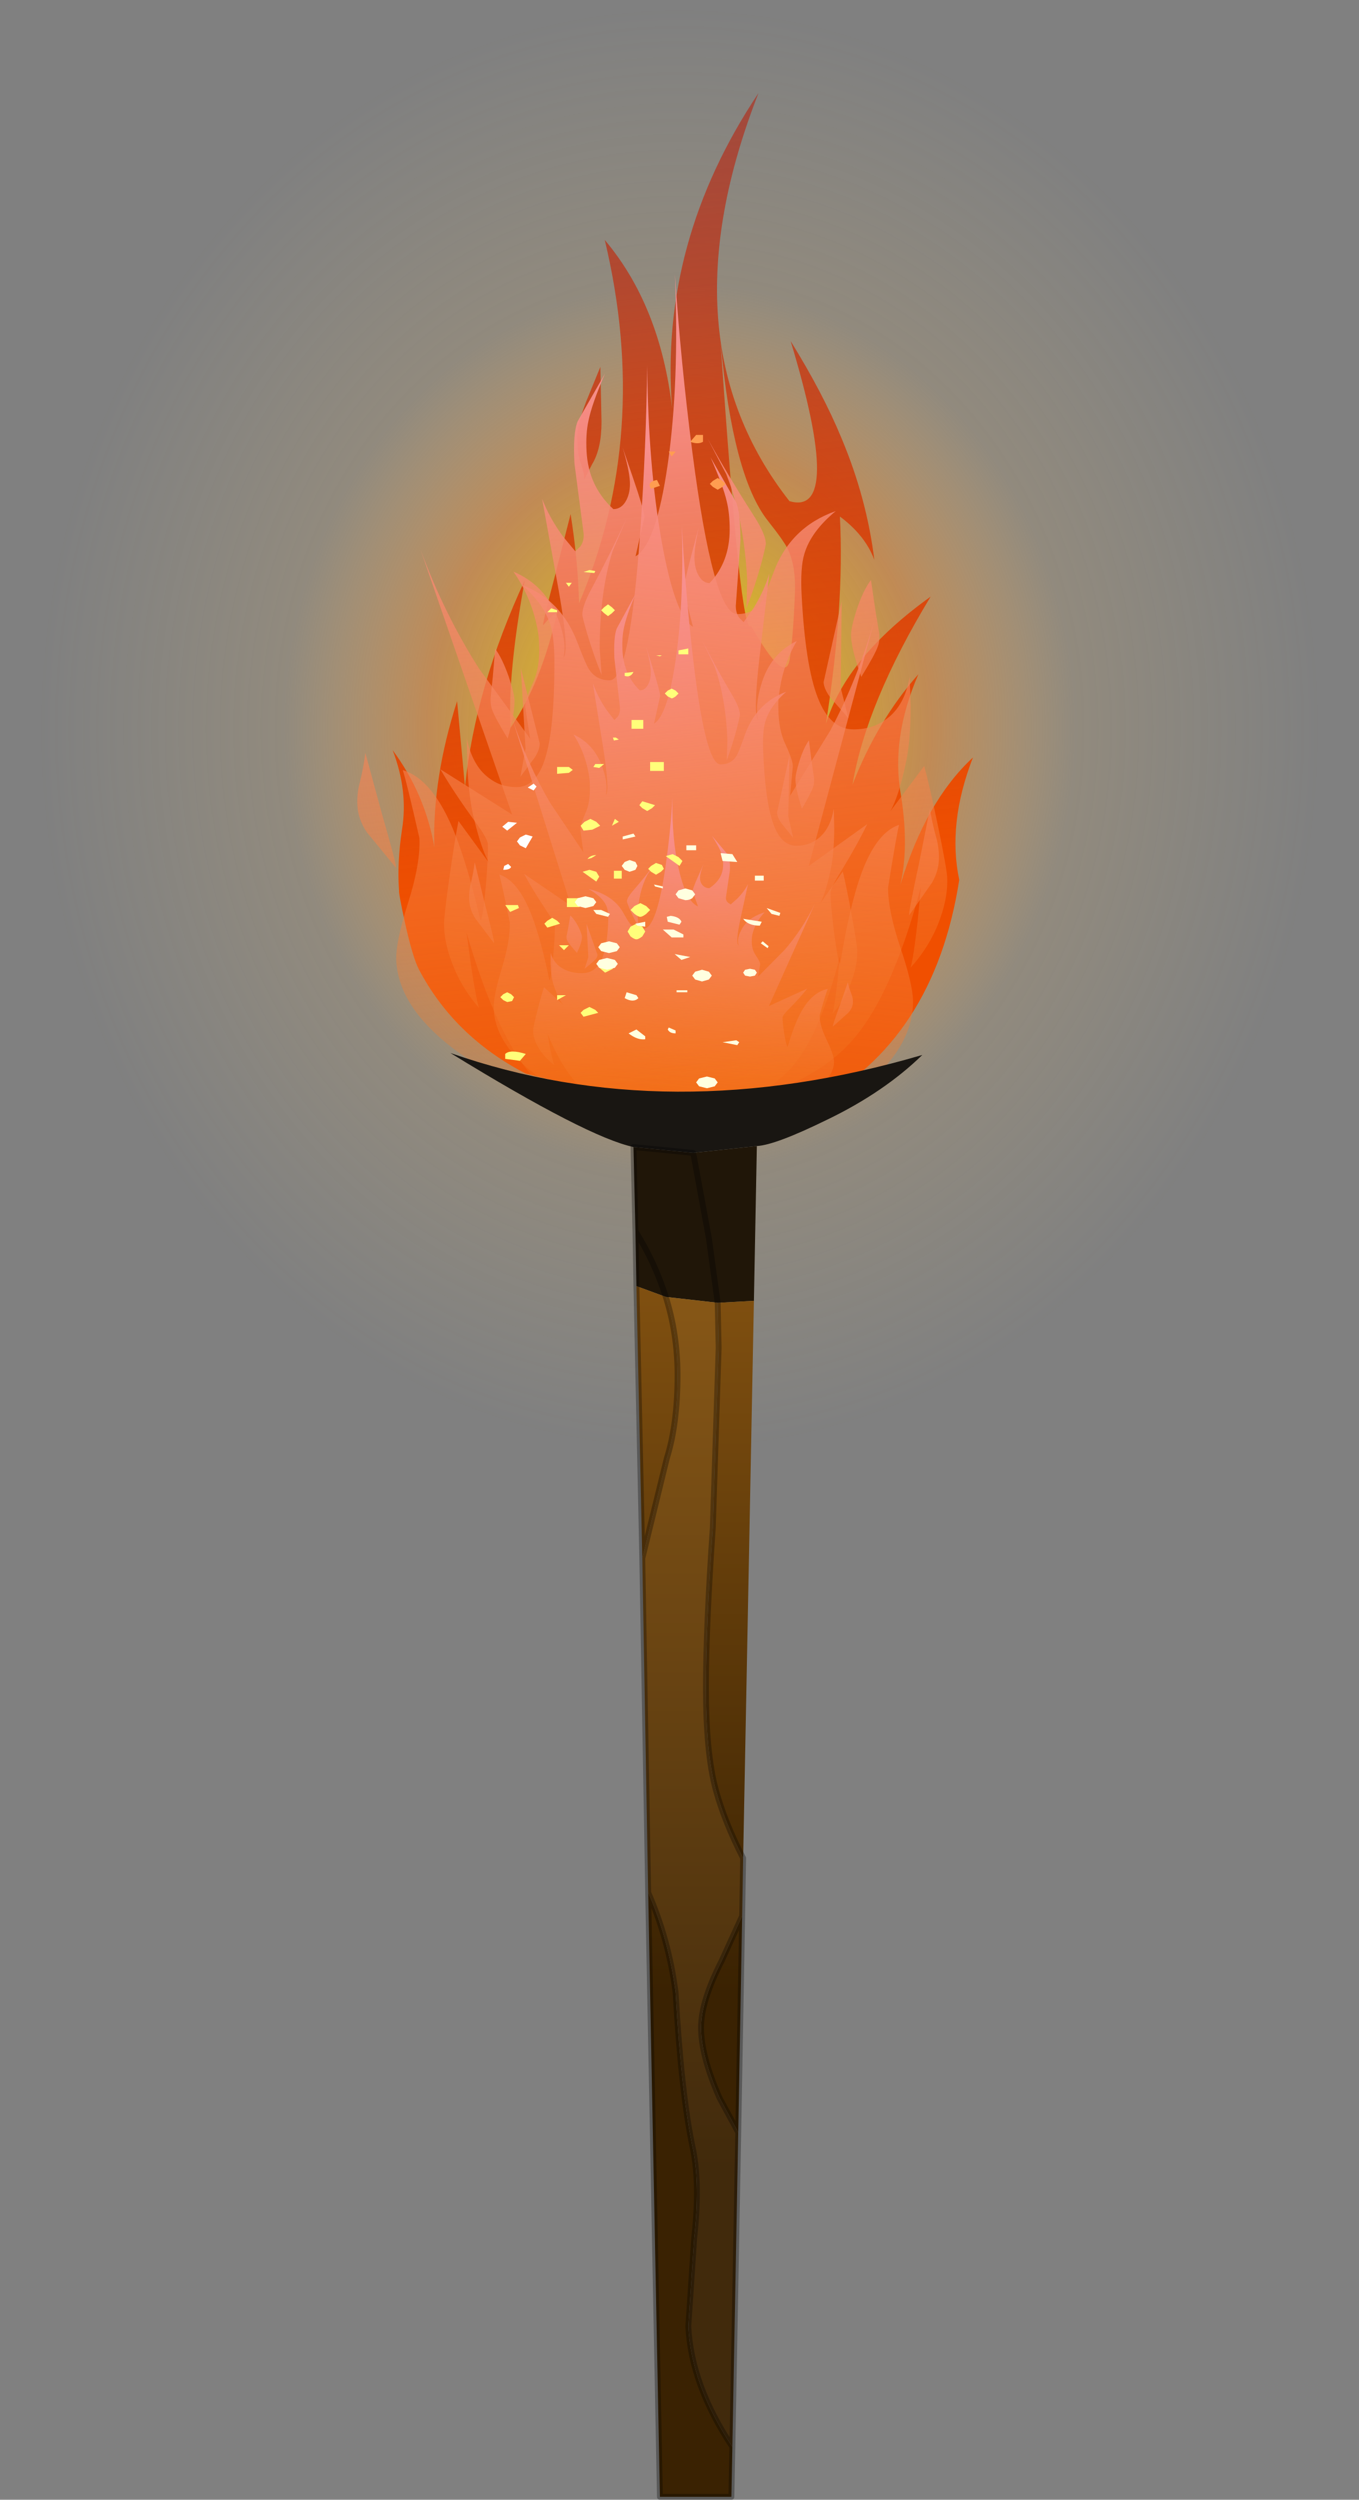<?xml version="1.0" encoding="UTF-8" standalone="no"?>
<svg xmlns:xlink="http://www.w3.org/1999/xlink" height="127.6px" width="69.4px" xmlns="http://www.w3.org/2000/svg">
  <rect width="100%" height="100%" fill="#808080" stroke="none"/>
  <g transform="matrix(1.0, 0.0, 0.0, 1.0, 35.45, 127.4)">
    <use height="74.4" transform="matrix(1.0, 0.0, 0.0, 1.0, -35.45, -127.4)" width="69.4" xlink:href="#decoration44-shape0"/>
    <use height="145.35" transform="matrix(0.298, 0.0, 0.0, 0.357, -15.4, -122.65)" width="99.45" xlink:href="#decoration44-sprite0"/>
    <use height="148.9" transform="matrix(-0.296, 0.0, 0.015, 0.285, 11.299, -113.41)" width="101.1" xlink:href="#decoration44-sprite1"/>
    <use height="148.9" transform="matrix(0.25, 0.0, 0.0, 0.264, -12.775, -108.75)" width="101.1" xlink:href="#decoration44-sprite1"/>
    <use height="148.9" transform="matrix(-0.195, 0.0, 0.008, 0.201, 7.46, -100.621)" width="101.1" xlink:href="#decoration44-sprite1"/>
    <use height="148.9" transform="matrix(0.161, 0.0, -0.004, 0.11, -7.79, -86.695)" width="101.1" xlink:href="#decoration44-sprite1"/>
    <use height="105.4" transform="matrix(1.0, 0.0, 0.0, 1.0, -12.45, -105.2)" width="24.1" xlink:href="#decoration44-shape3"/>
  </g>
  <defs>
    <g id="decoration44-shape0" transform="matrix(1.0, 0.0, 0.0, 1.0, 35.45, 127.4)">
      <path d="M20.55 -59.45 Q11.2 -53.0 -0.75 -53.0 -11.15 -53.0 -21.2 -60.85 -34.6 -71.35 -35.4 -90.2 -36.2 -108.95 -22.1 -119.5 -16.85 -123.45 -10.35 -125.6 -4.95 -127.4 -0.75 -127.4 10.75 -127.4 19.75 -120.95 33.2 -111.3 33.9 -90.2 34.6 -69.15 20.55 -59.45" fill="url(#decoration44-gradient0)" fill-rule="evenodd" stroke="none"/>
    </g>
    <radialGradient cx="0" cy="0" gradientTransform="matrix(0.04, 0.0, 0.0, 0.045, -0.75, -90.2)" gradientUnits="userSpaceOnUse" id="decoration44-gradient0" r="819.2" spreadMethod="pad">
      <stop offset="0.0" stop-color="#fffdf5" stop-opacity="0.878"/>
      <stop offset="0.149" stop-color="#ffd202" stop-opacity="0.702"/>
      <stop offset="0.392" stop-color="#f79331" stop-opacity="0.541"/>
      <stop offset="0.616" stop-color="#fcc86f" stop-opacity="0.141"/>
      <stop offset="1.0" stop-color="#ffdd87" stop-opacity="0.0"/>
    </radialGradient>
    <g id="decoration44-sprite0" transform="matrix(1.0, 0.0, 0.0, 1.0, 0.0, 0.0)">
      <use height="145.35" transform="matrix(1.0, 0.0, 0.0, 1.0, 0.0, 0.0)" width="99.45" xlink:href="#decoration44-shape1"/>
    </g>
    <g id="decoration44-shape1" transform="matrix(1.0, 0.0, 0.0, 1.0, 0.0, 0.0)">
      <path d="M76.95 49.4 Q81.25 57.95 82.55 66.75 81.0 63.25 76.65 60.55 77.45 73.25 74.25 90.2 77.75 80.65 92.2 72.0 81.15 87.2 78.8 98.9 83.05 89.75 90.1 83.1 85.3 92.3 87.15 100.6 88.5 107.85 87.0 113.25 91.35 101.25 99.45 95.0 95.05 104.45 97.1 112.5 92.8 135.55 71.85 144.75 L52.25 145.35 37.1 143.1 22.8 140.2 Q10.55 134.9 4.5 125.3 3.45 123.6 2.15 118.75 1.0 114.35 1.1 114.05 0.75 110.05 1.6 105.35 2.7 99.8 0.0 93.95 5.55 100.2 7.15 107.8 6.8 97.95 11.05 86.95 L12.4 99.2 Q14.15 84.95 22.65 69.65 19.7 83.1 20.2 90.75 25.5 84.35 28.2 74.2 27.0 74.85 25.85 76.05 25.45 76.5 27.9 68.75 L30.5 60.2 Q31.75 66.75 31.95 72.95 44.3 48.7 36.35 21.0 45.85 30.4 47.9 45.1 45.65 21.3 62.7 0.0 46.2 35.15 68.0 58.35 77.35 60.65 68.2 35.45 73.8 43.0 76.95 49.4 M35.6 39.15 L35.8 47.0 Q35.8 50.85 34.2 53.05 L32.85 55.25 32.85 55.15 Q32.85 54.35 32.25 52.95 31.65 51.6 31.65 49.1 31.65 47.45 33.15 44.15 L35.6 39.15 M68.95 71.35 Q69.1 67.65 67.75 65.25 67.1 64.1 64.3 61.15 58.3 54.8 56.2 35.7 59.65 78.05 61.4 76.15 67.3 84.8 68.05 80.95 68.65 77.75 68.95 71.35" fill="url(#decoration44-gradient1)" fill-rule="evenodd" stroke="none"/>
    </g>
    <linearGradient gradientTransform="matrix(0.004, 0.067, -0.076, 0.007, 41.35, 57.95)" gradientUnits="userSpaceOnUse" id="decoration44-gradient1" spreadMethod="pad" x1="-819.2" x2="819.2">
      <stop offset="0.0" stop-color="#bb1400" stop-opacity="0.522"/>
      <stop offset="1.0" stop-color="#f04f00"/>
    </linearGradient>
    <g id="decoration44-sprite1" transform="matrix(1.0, 0.0, 0.0, 1.0, -0.3, -9.1)">
      <use height="148.9" transform="matrix(1.0, 0.0, 0.0, 1.0, 0.3, 9.1)" width="101.1" xlink:href="#decoration44-shape2"/>
    </g>
    <g id="decoration44-shape2" transform="matrix(1.0, 0.0, 0.0, 1.0, -0.3, -9.1)">
      <path d="M19.85 82.2 Q19.85 83.4 18.85 84.9 L15.9 88.65 16.95 83.2 16.0 67.7 19.85 82.2 M10.25 69.45 L10.75 63.9 Q12.15 65.65 13.5 69.25 14.7 72.6 14.7 74.0 14.7 76.6 13.3 81.25 10.7 77.2 10.15 75.75 9.8 74.95 9.8 73.5 L10.25 69.45 M37.65 38.55 L34.75 44.95 Q32.1 52.9 32.1 63.95 L32.5 69.0 Q30.8 65.0 29.5 60.85 28.55 57.7 28.55 57.3 28.55 55.6 30.4 52.35 34.4 45.3 37.65 38.55 M50.85 45.7 L52.4 40.15 Q51.45 44.1 51.45 46.25 51.45 48.15 52.2 49.55 53.1 51.2 54.55 51.2 58.65 47.1 58.65 40.85 58.65 37.7 58.05 35.4 57.3 32.35 54.75 26.9 L59.9 35.45 Q60.85 37.5 60.85 43.0 L59.9 55.6 Q59.9 57.0 60.6 57.9 L61.5 58.75 63.45 56.15 Q65.65 52.8 66.75 49.35 L64.7 65.9 Q63.4 76.8 64.5 77.75 63.75 75.0 65.1 70.8 66.95 64.85 72.35 62.4 69.8 66.55 68.95 71.3 68.5 73.75 68.6 75.4 68.6 79.6 70.1 82.5 71.55 85.45 71.55 86.6 L71.0 92.3 79.15 79.8 Q84.7 69.95 88.2 58.4 L74.8 105.9 86.75 97.8 Q84.65 101.9 81.45 106.85 79.25 110.15 79.25 111.15 79.25 113.2 79.95 118.55 80.7 123.95 81.1 124.75 L81.25 124.7 Q82.55 116.95 84.3 111.05 87.65 99.7 93.25 97.95 92.75 99.75 91.0 110.1 91.0 114.6 93.55 121.75 96.1 128.9 96.1 132.1 96.1 140.3 87.2 147.7 74.8 158.0 50.8 158.0 29.45 158.0 18.85 147.1 11.15 139.2 4.9 118.8 L5.8 125.05 Q6.85 131.65 7.45 133.35 3.65 129.2 1.8 124.3 0.3 120.45 0.3 117.1 0.3 115.5 1.4 108.1 2.5 100.75 3.25 97.2 L9.5 105.3 Q7.9 102.65 6.3 96.3 5.35 92.45 5.05 86.45 L4.95 81.25 Q6.1 86.45 9.35 88.8 11.8 90.65 15.1 90.65 19.2 90.65 21.0 84.95 22.85 79.3 22.85 66.65 22.85 61.65 22.0 59.2 20.65 55.2 16.2 51.55 24.3 54.45 27.6 62.8 29.3 67.0 29.9 67.85 31.35 70.0 34.15 70.0 38.25 70.0 40.4 41.05 41.6 24.65 41.8 9.1 42.0 28.5 44.75 43.1 47.5 57.6 51.15 59.65 L49.25 52.6 Q49.25 51.45 50.85 45.7 M95.3 115.45 Q95.15 114.95 97.3 105.5 L99.55 94.85 Q99.95 97.3 100.8 100.25 101.4 102.2 101.4 104.25 101.4 106.8 100.0 109.1 L95.3 115.45" fill="url(#decoration44-gradient2)" fill-rule="evenodd" stroke="none"/>
    </g>
    <linearGradient gradientTransform="matrix(0.009, -0.082, 0.098, 0.01, 47.65, 92.85)" gradientUnits="userSpaceOnUse" id="decoration44-gradient2" spreadMethod="pad" x1="-819.2" x2="819.2">
      <stop offset="0.024" stop-color="#f3781b" stop-opacity="0.251"/>
      <stop offset="1.0" stop-color="#f88f8e"/>
    </linearGradient>
    <g id="decoration44-shape3" transform="matrix(1.0, 0.0, 0.0, 1.0, 12.45, 105.2)">
      <path d="M-2.2 -102.45 Q-2.45 -102.8 -1.9 -102.9 L-1.75 -102.6 -2.2 -102.45 M-0.95 -104.35 L-1.15 -104.1 -1.3 -104.35 -0.95 -104.35 M0.8 -102.7 L0.95 -102.85 1.2 -103.0 1.45 -102.85 1.6 -102.7 1.45 -102.55 1.2 -102.4 0.95 -102.55 0.8 -102.7 M0.1 -105.2 L0.45 -105.2 0.45 -104.85 Q0.2 -104.7 -0.2 -104.85 L0.1 -105.2" fill="#ff9d51" fill-rule="evenodd" stroke="none"/>
      <path d="M-6.4 -97.45 L-6.55 -97.65 -6.25 -97.65 -6.4 -97.45 M-7.5 -96.15 L-7.3 -96.35 -7.0 -96.25 -7.0 -96.15 -7.5 -96.15 M-5.65 -98.2 L-5.35 -98.3 -5.05 -98.25 -5.1 -98.15 -5.65 -98.2 M-0.8 -94.2 L-0.3 -94.3 -0.3 -94.0 -0.8 -94.0 -0.8 -94.2 M-1.95 -93.95 L-1.65 -93.95 -1.75 -93.9 -1.95 -93.95 M-3.1 -93.1 Q-3.25 -92.8 -3.55 -92.9 L-3.55 -93.05 -3.1 -93.1 M-4.6 -96.1 L-4.75 -96.25 -4.6 -96.4 -4.4 -96.55 -4.2 -96.4 -4.05 -96.25 -4.2 -96.1 -4.4 -95.95 -4.6 -96.1 M-2.15 -86.15 L-2.4 -86.0 -2.65 -86.15 -2.8 -86.3 -2.65 -86.5 -2.0 -86.3 -2.15 -86.15 M-2.25 -88.5 L-1.55 -88.5 -1.55 -88.05 -2.25 -88.05 -2.25 -88.5 M-4.6 -88.4 L-4.85 -88.2 -5.15 -88.25 -5.05 -88.4 -4.6 -88.4 M-3.2 -90.65 L-2.6 -90.65 -2.6 -90.2 -3.2 -90.2 -3.2 -90.65 M-4.15 -89.75 L-4.0 -89.75 -3.85 -89.65 -4.1 -89.6 -4.15 -89.75 M-1.35 -92.15 L-1.15 -92.25 -0.95 -92.15 -0.8 -92.0 -0.95 -91.85 Q-1.1 -91.75 -1.15 -91.75 L-1.35 -91.85 -1.5 -92.0 -1.35 -92.15 M-6.4 -88.25 L-6.2 -88.1 -6.4 -87.95 -7.0 -87.9 -7.0 -88.25 -6.4 -88.25 M-1.1 -83.8 L-0.8 -83.65 -0.6 -83.45 -0.75 -83.2 -1.45 -83.7 -1.1 -83.8 M-3.25 -80.95 L-3.05 -81.15 -2.75 -81.3 -2.45 -81.15 -2.25 -80.95 -2.45 -80.75 Q-2.65 -80.6 -2.75 -80.6 -2.85 -80.6 -3.05 -80.75 L-3.25 -80.95 M-4.85 -82.65 L-5.0 -82.4 -5.7 -82.9 -5.35 -83.0 -5.0 -82.9 -4.85 -82.65 M-3.7 -82.95 L-3.7 -82.55 -4.1 -82.55 -4.1 -82.95 -3.7 -82.95 M-4.05 -85.6 L-3.85 -85.45 -4.2 -85.25 -4.05 -85.6 M-5.0 -85.45 L-4.8 -85.25 -5.2 -85.05 -5.65 -85.0 -5.8 -85.25 -5.6 -85.45 -5.3 -85.6 -5.0 -85.45 M-1.7 -82.9 L-1.95 -82.75 -2.2 -82.9 -2.35 -83.05 -2.2 -83.2 -1.95 -83.35 -1.65 -83.25 -1.55 -83.05 -1.7 -82.9 M-5.45 -83.55 Q-5.3 -83.75 -5.0 -83.75 L-5.25 -83.6 -5.45 -83.55 M-6.65 -78.9 L-6.9 -79.15 -6.4 -79.15 -6.65 -78.9 M-5.85 -81.1 L-6.5 -81.1 -6.5 -81.55 -5.85 -81.55 -5.85 -81.1 M-9.0 -81.2 L-8.95 -81.05 -9.4 -80.85 -9.65 -81.2 -9.0 -81.2 M-6.85 -80.25 L-7.5 -80.05 -7.65 -80.25 -7.5 -80.4 -7.25 -80.55 -7.0 -80.4 -6.85 -80.25 M-7.0 -76.35 L-7.0 -76.6 -6.55 -76.6 -7.0 -76.35 M-5.65 -75.85 L-5.35 -76.0 -5.05 -75.85 -4.9 -75.7 -5.65 -75.5 -5.8 -75.7 -5.65 -75.85 M-9.75 -76.35 L-9.9 -76.5 -9.75 -76.65 -9.55 -76.75 -9.35 -76.65 -9.2 -76.5 -9.3 -76.3 -9.55 -76.25 -9.75 -76.35 M-3.4 -79.85 L-3.25 -80.1 -2.95 -80.25 -2.65 -80.1 -2.5 -79.85 -2.65 -79.6 Q-2.85 -79.45 -2.95 -79.45 -3.05 -79.45 -3.25 -79.6 L-3.4 -79.85 M-9.65 -73.35 L-9.65 -73.6 Q-9.4 -73.85 -8.6 -73.6 L-8.9 -73.25 -9.65 -73.35 M-4.3 -78.25 L-4.15 -77.95 -4.55 -77.75 -4.9 -78.05 -4.3 -78.25" fill="#ffff7a" fill-rule="evenodd" stroke="none"/>
      <path d="M-8.05 -87.25 L-8.2 -87.05 -8.5 -87.2 -8.2 -87.4 -8.05 -87.25 M-9.5 -85.45 L-9.05 -85.4 -9.55 -85.0 -9.8 -85.2 -9.5 -85.45 M-9.05 -84.45 L-8.9 -84.65 -8.6 -84.8 -8.25 -84.7 -8.6 -84.1 -8.9 -84.25 -9.05 -84.45 M-9.35 -83.15 Q-9.4 -83.0 -9.75 -83.0 L-9.7 -83.2 -9.5 -83.3 -9.35 -83.15" fill="#ffffff" fill-rule="evenodd" stroke="none"/>
      <path d="M0.1 -84.0 L-0.4 -84.0 -0.4 -84.25 0.1 -84.25 0.1 -84.0 M1.95 -83.8 L2.2 -83.4 1.45 -83.45 1.35 -83.85 1.95 -83.8 M3.55 -82.45 L3.1 -82.45 3.1 -82.7 3.55 -82.7 3.55 -82.45 M3.95 -80.75 L3.7 -81.05 4.4 -80.8 4.35 -80.65 3.95 -80.75 M3.35 -80.15 Q2.75 -80.15 2.5 -80.5 L3.45 -80.35 3.35 -80.15 M3.5 -79.35 L3.8 -79.1 3.75 -79.0 3.4 -79.25 3.5 -79.35 M2.85 -77.95 L3.1 -77.9 3.2 -77.75 3.1 -77.6 2.85 -77.55 2.6 -77.6 2.5 -77.75 2.6 -77.9 2.85 -77.95 M0.4 -77.9 L0.75 -77.8 0.9 -77.6 0.75 -77.4 0.4 -77.3 0.05 -77.4 -0.1 -77.6 0.05 -77.8 0.4 -77.9 M1.45 -74.2 L2.15 -74.3 2.3 -74.2 2.2 -74.05 1.45 -74.2 M0.65 -71.85 L0.25 -71.95 0.1 -72.15 0.25 -72.35 0.65 -72.45 1.05 -72.35 1.2 -72.15 1.05 -71.95 0.65 -71.85 M-3.65 -84.55 L-3.65 -84.7 -3.1 -84.85 -3.0 -84.7 -3.65 -84.55 M-3.3 -82.9 L-3.55 -83.0 -3.7 -83.2 -3.55 -83.4 -3.3 -83.5 -3.0 -83.4 -2.9 -83.2 -3.0 -83.0 -3.3 -82.9 M-4.4 -80.6 L-5.0 -80.75 -5.15 -80.95 -4.75 -80.95 -4.3 -80.75 -4.4 -80.6 M-2.0 -82.15 L-2.05 -82.25 -1.6 -82.15 -1.6 -82.05 -2.0 -82.15 M-0.45 -81.45 L-0.8 -81.55 -0.95 -81.75 -0.8 -81.95 -0.45 -82.05 -0.1 -81.95 0.05 -81.75 -0.1 -81.55 Q-0.25 -81.45 -0.45 -81.45 M-1.2 -80.65 Q-0.75 -80.6 -0.65 -80.35 L-0.75 -80.2 -1.35 -80.35 -1.4 -80.6 -1.2 -80.65 M-5.95 -81.55 L-5.55 -81.65 -5.15 -81.55 -5.0 -81.35 -5.15 -81.15 -5.55 -81.05 -5.95 -81.15 -6.1 -81.35 -5.95 -81.55 M-0.55 -79.7 L-0.55 -79.55 -1.15 -79.55 -1.6 -79.95 -1.05 -79.95 -0.55 -79.7 M-2.5 -80.1 L-2.9 -80.15 -3.0 -80.25 -2.5 -80.35 -2.5 -80.1 M-1.0 -78.7 L-0.2 -78.55 -0.65 -78.4 -1.0 -78.7 M-4.35 -79.35 L-3.95 -79.25 -3.8 -79.05 -3.95 -78.85 -4.35 -78.75 -4.75 -78.85 -4.9 -79.05 -4.75 -79.25 -4.35 -79.35 M-3.9 -78.2 L-4.05 -78.0 -4.45 -77.9 -4.85 -78.0 -5.0 -78.2 -4.85 -78.4 -4.45 -78.5 -4.05 -78.4 -3.9 -78.2 M-2.85 -76.45 Q-3.1 -76.2 -3.55 -76.45 L-3.45 -76.75 -2.95 -76.6 -2.85 -76.45 M-2.95 -74.85 L-2.5 -74.5 -2.5 -74.35 Q-2.9 -74.3 -3.35 -74.65 L-2.95 -74.85 M-0.35 -76.75 L-0.9 -76.75 -0.9 -76.85 -0.35 -76.85 -0.35 -76.75 M-1.3 -74.95 L-0.95 -74.8 -0.95 -74.65 Q-1.25 -74.65 -1.35 -74.85 L-1.3 -74.95" fill="#ffffe0" fill-rule="evenodd" stroke="none"/>
      <path d="M3.05 -61.0 L1.25 -60.9 1.2 -60.9 0.75 -64.2 -0.05 -68.55 0.75 -64.2 1.2 -60.9 -1.45 -61.2 -2.95 -61.75 -3.0 -64.55 Q-2.0 -62.95 -1.45 -61.2 -2.0 -62.95 -3.0 -64.55 L-3.1 -68.85 -0.05 -68.55 3.2 -68.9 3.05 -61.0" fill="#201608" fill-rule="evenodd" stroke="none"/>
      <path d="M1.2 -60.9 L1.25 -60.9 3.05 -61.0 2.5 -32.55 Q1.55 -34.4 1.1 -36.05 0.6 -37.9 0.6 -41.25 0.6 -44.35 0.95 -49.4 L1.25 -58.6 1.2 -60.9 M2.25 -18.55 L1.3 -20.3 Q0.35 -22.45 0.35 -23.9 0.35 -25.25 1.4 -27.3 L2.45 -29.6 2.25 -18.55 M-2.95 -61.75 L-1.45 -61.2 Q-0.85 -59.3 -0.85 -57.2 -0.85 -54.7 -1.4 -52.95 L-2.65 -47.85 -2.95 -61.75 M-2.35 -30.8 Q-1.3 -28.4 -0.95 -25.7 -0.65 -20.4 -0.05 -17.65 0.3 -15.85 0.0 -13.15 L-0.3 -8.65 Q-0.15 -5.65 1.95 -2.5 L1.9 0.05 -1.75 0.05 -2.35 -30.8" fill="url(#decoration44-gradient3)" fill-rule="evenodd" stroke="none"/>
      <path d="M3.2 -68.9 L-0.05 -68.55 -3.1 -68.85 Q-5.45 -69.35 -12.45 -73.65 -1.3 -69.75 11.65 -73.55 9.7 -71.65 6.8 -70.25 4.15 -68.95 3.2 -68.9" fill="#191612" fill-rule="evenodd" stroke="none"/>
      <path d="M1.2 -60.9 L1.25 -58.6 0.95 -49.4 Q0.6 -44.35 0.6 -41.25 0.6 -37.9 1.1 -36.05 1.55 -34.4 2.5 -32.55 L2.45 -29.6 1.4 -27.3 Q0.35 -25.25 0.35 -23.9 0.35 -22.45 1.3 -20.3 L2.25 -18.55 1.95 -2.5 Q-0.15 -5.65 -0.3 -8.65 L0.0 -13.15 Q0.3 -15.85 -0.05 -17.65 -0.65 -20.4 -0.95 -25.7 -1.3 -28.4 -2.35 -30.8 L-2.65 -47.85 -1.4 -52.95 Q-0.85 -54.7 -0.85 -57.2 -0.85 -59.3 -1.45 -61.2 L1.2 -60.9" fill="url(#decoration44-gradient4)" fill-rule="evenodd" stroke="none"/>
      <path d="M-0.05 -68.55 L0.75 -64.2 1.2 -60.9 1.25 -58.6 0.95 -49.4 Q0.6 -44.35 0.6 -41.25 0.6 -37.9 1.1 -36.05 1.55 -34.4 2.5 -32.55 M2.25 -18.55 L1.3 -20.3 Q0.35 -22.45 0.35 -23.9 0.35 -25.25 1.4 -27.3 L2.45 -29.6 2.5 -32.55 M1.95 -2.5 L2.25 -18.55 2.45 -29.6 M-3.0 -64.55 L-2.95 -61.75 -2.65 -47.85 -2.35 -30.8 Q-1.3 -28.4 -0.95 -25.7 -0.65 -20.4 -0.05 -17.65 0.3 -15.85 0.0 -13.15 L-0.3 -8.65 Q-0.15 -5.65 1.95 -2.5 L1.9 0.05 -1.75 0.05 -2.35 -30.8 M-1.45 -61.2 Q-2.0 -62.95 -3.0 -64.55 L-3.1 -68.85 -0.05 -68.55 M-1.45 -61.2 Q-0.85 -59.3 -0.85 -57.2 -0.85 -54.7 -1.4 -52.95 L-2.65 -47.85" fill="none" stroke="#000000" stroke-linecap="round" stroke-linejoin="round" stroke-opacity="0.302" stroke-width="0.3"/>
    </g>
    <linearGradient gradientTransform="matrix(0.0, 0.024, -0.038, 0.0, -1.6, -45.4)" gradientUnits="userSpaceOnUse" id="decoration44-gradient3" spreadMethod="pad" x1="-819.2" x2="819.2">
      <stop offset="0.02" stop-color="#855311"/>
      <stop offset="1.0" stop-color="#3a2202"/>
    </linearGradient>
    <linearGradient gradientTransform="matrix(0.0, 0.034, -0.036, 0.0, -0.85, -44.55)" gradientUnits="userSpaceOnUse" id="decoration44-gradient4" spreadMethod="pad" x1="-819.2" x2="819.2">
      <stop offset="0.0" stop-color="#986219"/>
      <stop offset="1.0" stop-color="#412a0c"/>
    </linearGradient>
  </defs>
</svg>
